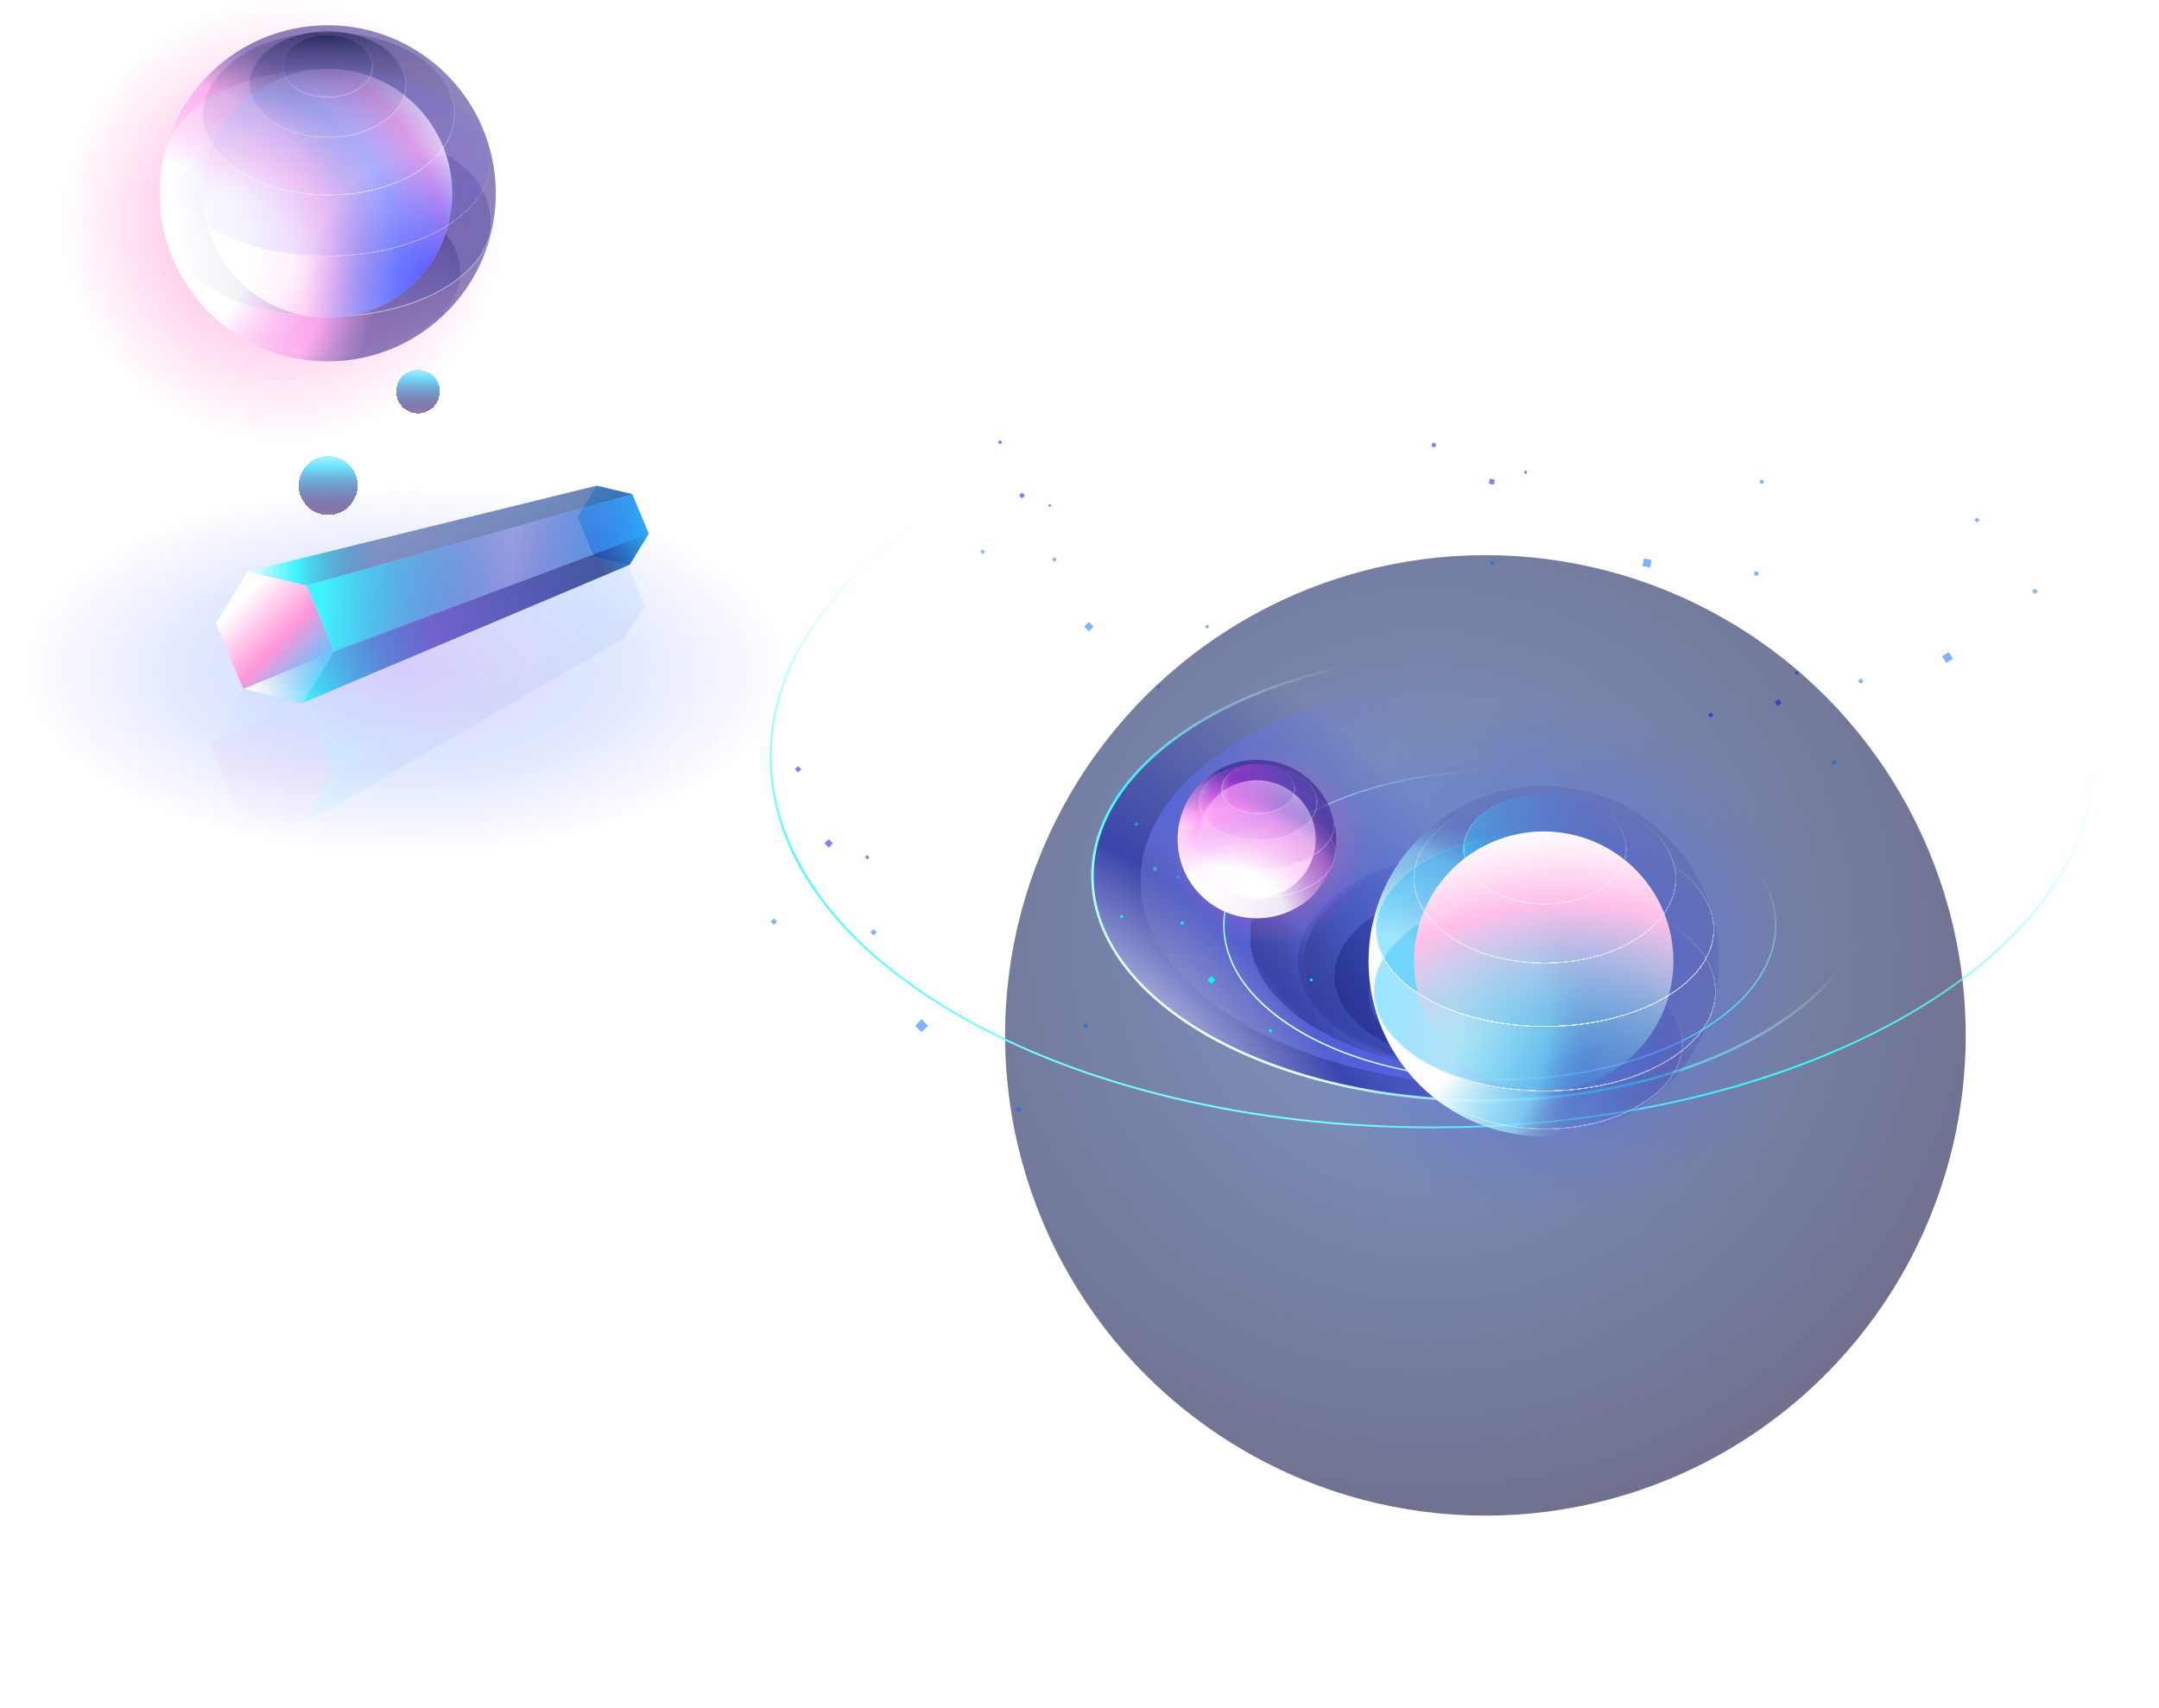 <svg width="1816" height="1437" viewBox="0 0 1816 1437" fill="none" xmlns="http://www.w3.org/2000/svg">
<g filter="url(#filter0_f_421_328)">
<circle cx="1249.41" cy="871" r="404" fill="url(#paint0_radial_421_328)" fill-opacity="0.6"/>
</g>
<path d="M1761.98 636.338C1761.98 722.317 1699.85 800.316 1599.04 856.865C1498.26 913.4 1358.97 948.391 1205.08 948.391C1051.19 948.391 911.908 913.4 811.125 856.865C710.317 800.316 648.182 722.317 648.182 636.338C648.182 550.359 710.317 472.36 811.125 415.811C911.908 359.276 1051.19 324.285 1205.08 324.285C1358.97 324.285 1498.26 359.276 1599.04 415.811C1699.85 472.36 1761.98 550.359 1761.98 636.338Z" stroke="url(#paint1_linear_421_328)" stroke-width="1.553"/>
<path d="M1576.84 737.133C1576.84 788.961 1540.27 836.082 1480.7 870.305C1421.17 904.511 1338.85 925.7 1247.86 925.7C1156.88 925.7 1074.56 904.511 1015.03 870.305C955.462 836.082 918.888 788.961 918.888 737.133C918.888 685.304 955.462 638.183 1015.03 603.961C1074.56 569.755 1156.88 548.565 1247.86 548.565C1338.85 548.565 1421.17 569.755 1480.7 603.961C1540.27 638.183 1576.84 685.304 1576.84 737.133Z" fill="url(#paint2_radial_421_328)" stroke="url(#paint3_linear_421_328)" stroke-width="2.07"/>
<ellipse cx="1261.48" cy="808.536" rx="169.707" ry="95.197" fill="url(#paint4_radial_421_328)" fill-opacity="0.6"/>
<g filter="url(#filter1_d_421_328)">
<path fill-rule="evenodd" clip-rule="evenodd" d="M1261.48 903.734C1380.32 903.734 1476.66 851.997 1476.66 788.176C1476.66 724.355 1380.32 672.618 1261.48 672.618C1142.63 672.618 1046.29 724.355 1046.29 788.176C1046.29 851.997 1142.63 903.734 1261.48 903.734ZM1261.48 903.733C1355.2 903.733 1431.18 861.112 1431.18 808.536C1431.18 755.96 1355.2 713.338 1261.48 713.338C1167.75 713.338 1091.77 755.96 1091.77 808.536C1091.77 861.112 1167.75 903.733 1261.48 903.733Z" fill="url(#paint5_radial_421_328)" fill-opacity="0.6" shape-rendering="crispEdges"/>
</g>
<g filter="url(#filter2_d_421_328)">
<path fill-rule="evenodd" clip-rule="evenodd" d="M1261.48 914.036C1431.23 914.036 1568.85 836.84 1568.85 741.615C1568.85 646.389 1431.23 569.194 1261.48 569.194C1091.72 569.194 954.106 646.389 954.106 741.615C954.106 836.84 1091.72 914.036 1261.48 914.036ZM1261.48 903.732C1380.32 903.732 1476.66 851.995 1476.66 788.174C1476.66 724.354 1380.32 672.616 1261.48 672.616C1142.63 672.616 1046.29 724.354 1046.29 788.174C1046.29 851.995 1142.63 903.732 1261.48 903.732Z" fill="url(#paint6_radial_421_328)" shape-rendering="crispEdges"/>
</g>
<path fill-rule="evenodd" clip-rule="evenodd" d="M1262.43 899.08C1338.83 898.792 1400.6 863.962 1400.6 821.039C1400.6 777.937 1338.31 742.996 1261.48 742.996C1184.64 742.996 1122.35 777.937 1122.35 821.039C1122.35 863.964 1184.13 898.795 1260.53 899.08C1200.25 898.795 1151.54 871.293 1151.54 837.409C1151.54 803.348 1200.76 775.736 1261.48 775.736C1322.2 775.736 1371.42 803.348 1371.42 837.409C1371.42 871.292 1322.71 898.792 1262.43 899.08Z" fill="url(#paint7_radial_421_328)"/>
<path d="M1493.53 778.214C1493.53 813.921 1467.72 846.381 1425.71 869.95C1383.71 893.508 1325.65 908.1 1261.48 908.1C1197.31 908.1 1139.25 893.508 1097.25 869.95C1055.24 846.381 1029.43 813.921 1029.43 778.214C1029.43 742.507 1055.24 710.047 1097.25 686.478C1139.25 662.92 1197.31 648.328 1261.48 648.328C1325.65 648.328 1383.71 662.92 1425.71 686.478C1467.72 710.047 1493.53 742.507 1493.53 778.214Z" stroke="url(#paint8_linear_421_328)" stroke-width="1.294"/>
<rect width="2.311" height="2.311" transform="matrix(0.707 0.707 -0.707 0.707 994.36 774.942)" fill="#00FFF0"/>
<rect x="1018.93" y="821.022" width="4.673" height="4.673" transform="rotate(45 1018.93 821.022)" fill="#00FFF0"/>
<rect width="2.172" height="2.172" transform="matrix(-0.707 -0.707 -0.707 0.707 1104.45 824.327)" fill="#00FFF0"/>
<rect x="1068.55" y="865.5" width="2.311" height="2.311" transform="rotate(45 1068.55 865.5)" fill="#00FFF0"/>
<rect width="2.311" height="2.311" transform="matrix(0.707 0.707 -0.707 0.707 943.4 769.46)" fill="#00FFF0"/>
<rect width="2.311" height="2.311" transform="matrix(0.707 0.707 -0.707 0.707 955.745 691.576)" fill="#00FFF0" fill-opacity="0.5"/>
<rect x="991.088" y="737.041" width="1.615" height="1.615" transform="rotate(45 991.088 737.041)" fill="#00FFF0" fill-opacity="0.5"/>
<rect x="971.387" y="728.965" width="3.013" height="3.013" transform="rotate(45 971.387 728.965)" fill="#00FFF0" fill-opacity="0.5"/>
<circle cx="1298.43" cy="808.583" r="147.322" fill="url(#paint9_radial_421_328)" fill-opacity="0.5"/>
<circle cx="1298.43" cy="808.536" r="218.22" fill="url(#paint10_radial_421_328)" fill-opacity="0.6"/>
<g filter="url(#filter3_d_421_328)">
<ellipse cx="1298.43" cy="876.419" rx="116.124" ry="72.749" fill="url(#paint11_linear_421_328)" fill-opacity="0.5" shape-rendering="crispEdges"/>
<path d="M1414.03 876.419C1414.03 896.265 1401.19 914.311 1380.26 927.421C1359.34 940.527 1330.41 948.65 1298.43 948.65C1266.44 948.65 1237.51 940.527 1216.59 927.421C1195.66 914.311 1182.82 896.265 1182.82 876.419C1182.82 856.572 1195.66 838.527 1216.59 825.416C1237.51 812.311 1266.44 804.188 1298.43 804.188C1330.41 804.188 1359.34 812.311 1380.26 825.416C1401.19 838.527 1414.03 856.572 1414.03 876.419Z" stroke="url(#paint12_linear_421_328)" stroke-opacity="0.6" stroke-width="1.035" shape-rendering="crispEdges"/>
</g>
<circle cx="1298.43" cy="808.584" r="147.322" fill="url(#paint13_radial_421_328)"/>
<g filter="url(#filter4_d_421_328)">
<ellipse cx="1298.43" cy="832.942" rx="144.032" ry="84.261" fill="url(#paint14_linear_421_328)" fill-opacity="0.5" shape-rendering="crispEdges"/>
</g>
<g filter="url(#filter5_d_421_328)">
<ellipse cx="1298.43" cy="780.63" rx="142.567" ry="82.313" fill="url(#paint15_linear_421_328)" fill-opacity="0.5" shape-rendering="crispEdges"/>
<path d="M1440.48 780.63C1440.48 803.097 1424.7 823.535 1398.98 838.385C1373.27 853.228 1337.72 862.425 1298.43 862.425C1259.13 862.425 1223.58 853.228 1197.88 838.385C1172.15 823.535 1156.38 803.097 1156.38 780.63C1156.38 758.163 1172.15 737.725 1197.88 722.874C1223.58 708.031 1259.13 698.835 1298.43 698.835C1337.72 698.835 1373.27 708.031 1398.98 722.874C1424.7 737.725 1440.48 758.163 1440.48 780.63Z" stroke="url(#paint16_linear_421_328)" stroke-opacity="0.6" stroke-width="1.035" shape-rendering="crispEdges"/>
</g>
<g filter="url(#filter6_d_421_328)">
<ellipse cx="1298.43" cy="713.287" rx="68.857" ry="46.67" fill="url(#paint17_linear_421_328)" fill-opacity="0.5" shape-rendering="crispEdges"/>
</g>
<circle cx="1298.43" cy="808.583" r="109.124" fill="url(#paint18_radial_421_328)"/>
<g filter="url(#filter7_d_421_328)">
<path d="M1408.53 738.124C1408.53 757.636 1396.3 775.37 1376.37 788.252C1356.44 801.131 1328.89 809.113 1298.42 809.113C1267.96 809.113 1240.4 801.131 1220.48 788.252C1200.55 775.37 1188.31 757.636 1188.31 738.124C1188.31 718.612 1200.55 700.878 1220.48 687.996C1240.4 675.117 1267.96 667.135 1298.42 667.135C1328.89 667.135 1356.44 675.117 1376.37 687.996C1396.3 700.878 1408.53 718.612 1408.53 738.124Z" stroke="url(#paint19_linear_421_328)" stroke-opacity="0.6" stroke-width="1.035" shape-rendering="crispEdges"/>
</g>
<g filter="url(#filter8_d_421_328)">
<path d="M1440.48 780.63C1440.48 803.097 1424.7 823.535 1398.98 838.385C1373.27 853.228 1337.72 862.425 1298.43 862.425C1259.13 862.425 1223.58 853.228 1197.88 838.385C1172.15 823.535 1156.38 803.097 1156.38 780.63C1156.38 758.163 1172.15 737.725 1197.88 722.874C1223.58 708.031 1259.13 698.835 1298.43 698.835C1337.72 698.835 1373.27 708.031 1398.98 722.874C1424.7 737.725 1440.48 758.163 1440.48 780.63Z" stroke="url(#paint20_linear_421_328)" stroke-opacity="0.6" stroke-width="1.035" shape-rendering="crispEdges"/>
</g>
<g filter="url(#filter9_d_421_328)">
<path d="M1441.94 832.942C1441.94 855.951 1426 876.876 1400.01 892.077C1374.04 907.272 1338.12 916.686 1298.43 916.686C1258.73 916.686 1222.81 907.272 1196.84 892.077C1170.86 876.876 1154.91 855.951 1154.91 832.942C1154.91 809.934 1170.86 789.009 1196.84 773.807C1222.81 758.613 1258.73 749.199 1298.43 749.199C1338.12 749.199 1374.04 758.613 1400.01 773.807C1426 789.009 1441.94 809.934 1441.94 832.942Z" stroke="url(#paint21_linear_421_328)" stroke-opacity="0.6" stroke-width="1.035" shape-rendering="crispEdges"/>
</g>
<g filter="url(#filter10_d_421_328)">
<path d="M1366.77 713.287C1366.77 725.952 1359.19 737.478 1346.83 745.86C1334.46 754.24 1317.35 759.44 1298.43 759.44C1279.5 759.44 1262.39 754.24 1250.03 745.86C1237.66 737.478 1230.09 725.952 1230.09 713.287C1230.09 700.623 1237.66 689.097 1250.03 680.715C1262.39 672.335 1279.5 667.135 1298.43 667.135C1317.35 667.135 1334.46 672.335 1346.83 680.715C1359.19 689.097 1366.77 700.623 1366.77 713.287Z" stroke="url(#paint22_linear_421_328)" stroke-opacity="0.6" stroke-width="1.035" shape-rendering="crispEdges"/>
</g>
<circle cx="1067.5" cy="713.339" r="83.607" fill="url(#paint23_radial_421_328)" fill-opacity="0.6"/>
<g filter="url(#filter11_d_421_328)">
<ellipse cx="1057.22" cy="736.549" rx="52.536" ry="32.912" fill="url(#paint24_linear_421_328)" fill-opacity="0.5" shape-rendering="crispEdges"/>
<path d="M1109.24 736.549C1109.24 745.395 1103.51 753.481 1094.09 759.382C1084.68 765.279 1071.64 768.943 1057.22 768.943C1042.79 768.943 1029.76 765.279 1020.34 759.382C1010.92 753.481 1005.2 745.395 1005.2 736.549C1005.2 727.702 1010.92 719.616 1020.34 713.715C1029.76 707.818 1042.79 704.154 1057.22 704.154C1071.64 704.154 1084.68 707.818 1094.09 713.715C1103.51 719.616 1109.24 727.702 1109.24 736.549Z" stroke="url(#paint25_linear_421_328)" stroke-opacity="0.6" stroke-width="1.035" shape-rendering="crispEdges"/>
</g>
<circle cx="1057.22" cy="705.859" r="66.65" fill="url(#paint26_radial_421_328)"/>
<g filter="url(#filter12_d_421_328)">
<ellipse cx="1057.22" cy="716.879" rx="65.162" ry="38.121" fill="url(#paint27_linear_421_328)" fill-opacity="0.5" shape-rendering="crispEdges"/>
<path d="M1121.86 716.879C1121.86 727.146 1114.74 736.536 1103.03 743.387C1091.33 750.232 1075.14 754.482 1057.22 754.482C1039.3 754.482 1023.1 750.232 1011.4 743.387C999.691 736.536 992.574 727.146 992.574 716.879C992.574 706.612 999.691 697.222 1011.4 690.37C1023.1 683.526 1039.3 679.276 1057.22 679.276C1075.14 679.276 1091.33 683.526 1103.03 690.37C1114.74 697.222 1121.86 706.612 1121.86 716.879Z" stroke="url(#paint28_linear_421_328)" stroke-opacity="0.6" stroke-width="1.035" shape-rendering="crispEdges"/>
</g>
<circle cx="1057.22" cy="705.859" r="49.369" fill="url(#paint29_radial_421_328)"/>
<circle cx="1057.22" cy="705.859" r="49.369" fill="url(#paint30_radial_421_328)"/>
<g filter="url(#filter13_d_421_328)">
<ellipse cx="1057.22" cy="693.213" rx="64.499" ry="37.239" fill="url(#paint31_linear_421_328)" fill-opacity="0.5" shape-rendering="crispEdges"/>
<path d="M1121.2 693.213C1121.2 703.233 1114.16 712.403 1102.57 719.097C1090.99 725.783 1074.96 729.934 1057.22 729.934C1039.48 729.934 1023.45 725.783 1011.87 719.097C1000.28 712.403 993.239 703.233 993.239 693.213C993.239 683.193 1000.28 674.023 1011.87 667.329C1023.45 660.643 1039.48 656.491 1057.22 656.491C1074.96 656.491 1090.99 660.643 1102.57 667.329C1114.16 674.023 1121.2 683.193 1121.2 693.213Z" stroke="url(#paint32_linear_421_328)" stroke-opacity="0.6" stroke-width="1.035" shape-rendering="crispEdges"/>
</g>
<g filter="url(#filter14_d_421_328)">
<ellipse cx="1057.22" cy="673.983" rx="50.049" ry="32.35" fill="url(#paint33_linear_421_328)" fill-opacity="0.5" shape-rendering="crispEdges"/>
<path d="M1106.75 673.983C1106.75 682.682 1101.29 690.628 1092.33 696.424C1083.36 702.216 1070.95 705.816 1057.22 705.816C1043.48 705.816 1031.07 702.216 1022.11 696.424C1013.14 690.628 1007.69 682.682 1007.69 673.983C1007.69 665.284 1013.14 657.339 1022.11 651.543C1031.07 645.75 1043.48 642.15 1057.22 642.15C1070.95 642.15 1083.36 645.75 1092.33 651.543C1101.29 657.339 1106.75 665.284 1106.75 673.983Z" stroke="url(#paint34_linear_421_328)" stroke-opacity="0.6" stroke-width="1.035" shape-rendering="crispEdges"/>
</g>
<g filter="url(#filter15_d_421_328)">
<ellipse cx="1057.22" cy="662.747" rx="31.152" ry="21.114" fill="url(#paint35_linear_421_328)" fill-opacity="0.5" shape-rendering="crispEdges"/>
<path d="M1087.85 662.747C1087.85 668.354 1084.5 673.491 1078.96 677.248C1073.42 681.004 1065.73 683.343 1057.22 683.343C1048.71 683.343 1041.02 681.004 1035.48 677.248C1029.94 673.491 1026.59 668.354 1026.59 662.747C1026.59 657.139 1029.94 652.003 1035.48 648.245C1041.02 644.49 1048.71 642.15 1057.22 642.15C1065.73 642.15 1073.42 644.49 1078.96 648.245C1084.5 652.003 1087.85 657.139 1087.85 662.747Z" stroke="url(#paint36_linear_421_328)" stroke-opacity="0.6" stroke-width="1.035" shape-rendering="crispEdges"/>
</g>
<circle cx="1057.22" cy="705.859" r="66.65" fill="url(#paint37_radial_421_328)" fill-opacity="0.9"/>
<rect x="886.844" y="468.723" width="2.738" height="2.738" transform="rotate(45 886.844 468.723)" fill="#0066FF" fill-opacity="0.5"/>
<rect x="915.915" y="523.251" width="5.53" height="5.53" transform="rotate(45 915.915 523.251)" fill="#0066FF" fill-opacity="0.5"/>
<rect width="2.573" height="2.573" transform="matrix(-0.707 -0.707 -0.707 0.707 1017.11 527.161)" fill="#0066FF" fill-opacity="0.5"/>
<rect x="974.637" y="575.879" width="2.738" height="2.738" transform="rotate(45 974.637 575.879)" fill="#0066FF" fill-opacity="0.5"/>
<rect x="826.544" y="462.236" width="2.738" height="2.738" transform="rotate(45 826.544 462.236)" fill="#0066FF" fill-opacity="0.5"/>
<rect x="841.151" y="370.075" width="2.738" height="2.738" transform="rotate(45 841.151 370.075)" fill="#0500FF" fill-opacity="0.5"/>
<rect width="1.911" height="1.911" transform="matrix(0.707 0.707 -0.707 0.707 882.972 423.874)" fill="#0500FF" fill-opacity="0.5"/>
<rect x="859.662" y="414.318" width="3.566" height="3.566" transform="rotate(45 859.662 414.318)" fill="#0500FF" fill-opacity="0.5"/>
<rect x="734.794" y="781.598" width="3.807" height="3.807" transform="rotate(45 734.794 781.598)" fill="#0066FF" fill-opacity="0.5"/>
<rect width="7.689" height="7.689" transform="matrix(0.707 0.707 -0.707 0.707 775.212 857.412)" fill="#0066FF" fill-opacity="0.5"/>
<rect width="3.578" height="3.578" transform="matrix(-0.707 -0.707 -0.707 0.707 915.912 862.849)" fill="#0066FF" fill-opacity="0.5"/>
<rect width="3.807" height="3.807" transform="matrix(0.707 0.707 -0.707 0.707 856.859 930.588)" fill="#0066FF" fill-opacity="0.5"/>
<rect width="3.807" height="3.807" transform="matrix(0.707 0.707 -0.707 0.707 650.95 772.578)" fill="#0066FF" fill-opacity="0.5"/>
<rect x="671.261" y="644.439" width="3.807" height="3.807" transform="rotate(45 671.261 644.439)" fill="#0500FF" fill-opacity="0.5"/>
<rect x="729.41" y="719.241" width="2.661" height="2.661" transform="rotate(45 729.41 719.241)" fill="#0500FF" fill-opacity="0.5"/>
<rect width="4.957" height="4.957" transform="matrix(0.707 0.707 -0.707 0.707 696.997 705.954)" fill="#0500FF" fill-opacity="0.5"/>
<rect x="1562.83" y="572.364" width="3.258" height="3.258" transform="rotate(-32.898 1562.83 572.364)" fill="#0066FF" fill-opacity="0.5"/>
<rect x="1633.53" y="552.143" width="6.581" height="6.581" transform="rotate(-32.898 1633.53 552.143)" fill="#0066FF" fill-opacity="0.5"/>
<rect width="3.062" height="3.062" transform="matrix(-0.84 0.543 0.543 0.84 1663.33 435.371)" fill="#0066FF" fill-opacity="0.5"/>
<rect width="3.258" height="3.258" transform="matrix(0.84 -0.543 0.543 0.84 1709.42 496.946)" fill="#0066FF" fill-opacity="0.5"/>
<rect x="1540.24" y="640.912" width="3.258" height="3.258" transform="rotate(-32.898 1540.24 640.912)" fill="#0066FF" fill-opacity="0.5"/>
<rect x="1436.65" y="600.921" width="3.258" height="3.258" transform="rotate(-32.898 1436.65 600.921)" fill="#0500FF" fill-opacity="0.5"/>
<rect width="2.274" height="2.274" transform="matrix(0.84 -0.543 0.543 0.84 1509.68 565.681)" fill="#0500FF" fill-opacity="0.5"/>
<rect width="4.243" height="4.243" transform="matrix(0.84 -0.543 0.543 0.84 1492.74 590.421)" fill="#0500FF" fill-opacity="0.5"/>
<rect x="1382.66" y="469.855" width="6.581" height="6.581" transform="rotate(9.69 1382.66 469.855)" fill="#0066FF" fill-opacity="0.5"/>
<rect width="3.062" height="3.062" transform="matrix(-0.986 -0.168 -0.168 0.986 1483.62 404.047)" fill="#0066FF" fill-opacity="0.5"/>
<rect x="1475.89" y="480.573" width="3.258" height="3.258" transform="rotate(9.69 1475.89 480.573)" fill="#0066FF" fill-opacity="0.5"/>
<rect x="1253.9" y="472.077" width="3.258" height="3.258" transform="rotate(9.69 1253.9 472.077)" fill="#0066FF" fill-opacity="0.5"/>
<rect x="1204.7" y="372.533" width="3.258" height="3.258" transform="rotate(9.69 1204.7 372.533)" fill="#0500FF" fill-opacity="0.5"/>
<rect width="2.274" height="2.274" transform="matrix(0.986 0.168 -0.168 0.986 1282.32 396.01)" fill="#0500FF" fill-opacity="0.5"/>
<rect x="1253.11" y="402.764" width="4.243" height="4.243" transform="rotate(9.69 1253.11 402.764)" fill="#0500FF" fill-opacity="0.5"/>
<g opacity="0.1">
<path d="M256.974 592.449L279.826 650.822L250.952 695.785L199.225 682.376L176.373 624.003L205.247 579.04L256.974 592.449Z" fill="url(#paint38_linear_421_328)"/>
<path d="M528.272 474.867L542.028 510.006L524.646 537.073L493.508 529.001L479.752 493.862L497.133 466.795L528.272 474.867Z" fill="url(#paint39_linear_421_328)"/>
<path d="M279.824 650.826L542.026 510.007L528.27 474.871L256.976 592.443L279.824 650.826Z" fill="url(#paint40_linear_421_328)"/>
<path d="M205.249 579.039L497.137 466.796L528.269 474.87L256.975 592.443L205.249 579.039Z" fill="url(#paint41_linear_421_328)"/>
<path d="M256.977 592.442L176.374 624.005L205.251 579.038L256.977 592.442Z" fill="url(#paint42_linear_421_328)"/>
<path d="M279.825 650.825L542.027 510.006L524.65 537.073L250.952 695.784L279.825 650.825Z" fill="url(#paint43_linear_421_328)"/>
</g>
<g style="mix-blend-mode:lighten" filter="url(#filter16_f_421_328)">
<ellipse cx="340.129" cy="563.262" rx="321.129" ry="155.099" fill="url(#paint44_radial_421_328)" fill-opacity="0.3"/>
</g>
<path d="M280.961 547.866L257.999 492.547L208.327 480.741L181.616 524.253L204.578 579.571L254.251 591.378L280.961 547.866Z" fill="url(#paint45_linear_421_328)"/>
<path d="M545.601 448.97L531.779 415.669L501.877 408.562L485.797 434.755L499.62 468.056L529.522 475.163L545.601 448.97Z" fill="url(#paint46_linear_421_328)"/>
<path d="M257.996 492.545L531.778 415.672L545.599 448.97L280.967 547.868L257.996 492.545Z" fill="url(#paint47_linear_421_328)"/>
<path d="M254.253 591.376L529.526 475.161L545.599 448.97L280.967 547.868L254.253 591.376Z" fill="url(#paint48_linear_421_328)"/>
<path d="M280.966 547.867L204.575 579.569L254.251 591.375L280.966 547.867Z" fill="url(#paint49_linear_421_328)"/>
<path d="M257.995 492.546L531.777 415.672L501.878 408.561L208.326 480.742L257.995 492.546Z" fill="url(#paint50_linear_421_328)"/>
<g filter="url(#filter17_dd_421_328)">
<circle cx="276.036" cy="412.226" r="24.774" fill="url(#paint51_linear_421_328)" shape-rendering="crispEdges"/>
</g>
<g filter="url(#filter18_dd_421_328)">
<circle cx="351.587" cy="333.156" r="18.328" fill="url(#paint52_linear_421_328)" shape-rendering="crispEdges"/>
</g>
<circle cx="237.406" cy="186" r="186" fill="url(#paint53_radial_421_328)" fill-opacity="0.6"/>
<g filter="url(#filter19_d_421_328)">
<ellipse cx="275.665" cy="227.724" rx="111.442" ry="69.815" fill="url(#paint54_linear_421_328)" fill-opacity="0.5" shape-rendering="crispEdges"/>
<path d="M386.636 227.724C386.636 246.783 374.304 264.108 354.217 276.693C334.135 289.273 306.365 297.069 275.665 297.069C244.965 297.069 217.194 289.273 197.113 276.693C177.026 264.108 164.693 246.783 164.693 227.724C164.693 208.666 177.026 191.341 197.113 178.756C217.194 166.176 244.965 158.38 275.665 158.38C306.365 158.38 334.135 166.176 354.217 178.756C374.304 191.341 386.636 208.666 386.636 227.724Z" stroke="url(#paint55_linear_421_328)" stroke-opacity="0.6" stroke-width="0.941" shape-rendering="crispEdges"/>
</g>
<circle cx="275.663" cy="162.625" r="141.382" fill="url(#paint56_radial_421_328)"/>
<ellipse cx="275.663" cy="186" rx="138.225" ry="80.864" fill="url(#paint57_linear_421_328)" fill-opacity="0.5"/>
<path d="M413.417 186C413.417 208.094 398.106 228.183 373.165 242.774C348.235 257.358 313.764 266.394 275.663 266.394C237.562 266.394 203.091 257.358 178.161 242.774C153.22 228.183 137.909 208.094 137.909 186C137.909 163.907 153.22 143.818 178.161 129.227C203.091 114.643 237.562 105.607 275.663 105.607C313.764 105.607 348.235 114.643 373.165 129.227C398.106 143.818 413.417 163.907 413.417 186Z" stroke="url(#paint58_linear_421_328)" stroke-opacity="0.6" stroke-width="0.941"/>
<circle cx="275.663" cy="162.624" r="104.724" fill="url(#paint59_radial_421_328)"/>
<circle cx="275.663" cy="162.624" r="104.724" fill="url(#paint60_radial_421_328)"/>
<g filter="url(#filter20_d_421_328)">
<ellipse cx="275.663" cy="135.797" rx="136.819" ry="78.994" fill="url(#paint61_linear_421_328)" fill-opacity="0.5" shape-rendering="crispEdges"/>
<path d="M412.011 135.797C412.011 157.371 396.862 176.992 372.173 191.246C347.498 205.493 313.377 214.32 275.663 214.32C237.949 214.32 203.829 205.493 179.153 191.246C154.465 176.992 139.315 157.371 139.315 135.797C139.315 114.222 154.465 94.601 179.153 80.347C203.829 66.1 237.949 57.273 275.663 57.273C313.377 57.273 347.498 66.1 372.173 80.347C396.862 94.601 412.011 114.222 412.011 135.797Z" stroke="url(#paint62_linear_421_328)" stroke-opacity="0.6" stroke-width="0.941" shape-rendering="crispEdges"/>
</g>
<g filter="url(#filter21_d_421_328)">
<ellipse cx="275.663" cy="95.005" rx="106.167" ry="68.624" fill="url(#paint63_linear_421_328)" fill-opacity="0.5" shape-rendering="crispEdges"/>
<path d="M381.359 95.005C381.359 113.742 369.609 130.769 350.479 143.135C331.353 155.497 304.903 163.159 275.663 163.159C246.422 163.159 219.972 155.497 200.847 143.135C181.716 130.769 169.966 113.742 169.966 95.005C169.966 76.269 181.716 59.242 200.847 46.876C219.972 34.514 246.422 26.852 275.663 26.852C304.903 26.852 331.353 34.514 350.479 46.876C369.609 59.242 381.359 76.269 381.359 95.005Z" stroke="url(#paint64_linear_421_328)" stroke-opacity="0.6" stroke-width="0.941" shape-rendering="crispEdges"/>
</g>
<ellipse cx="275.665" cy="71.17" rx="66.081" ry="44.789" fill="url(#paint65_linear_421_328)" fill-opacity="0.5"/>
<path d="M341.276 71.17C341.276 83.336 334.001 94.404 322.127 102.451C310.257 110.497 293.831 115.488 275.665 115.488C257.499 115.488 241.073 110.497 229.202 102.451C217.329 94.404 210.054 83.336 210.054 71.17C210.054 59.005 217.329 47.937 229.202 39.89C241.073 31.844 257.499 26.852 275.665 26.852C293.831 26.852 310.257 31.844 322.127 39.89C334.001 47.937 341.276 59.005 341.276 71.17Z" stroke="url(#paint66_linear_421_328)" stroke-opacity="0.6" stroke-width="0.941"/>
<ellipse cx="275.664" cy="55.881" rx="38.258" ry="26.324" fill="url(#paint67_linear_421_328)" fill-opacity="0.5"/>
<path d="M313.451 55.881C313.451 62.95 309.287 69.402 302.449 74.107C295.614 78.81 286.145 81.734 275.664 81.734C265.182 81.734 255.713 78.81 248.878 74.107C242.041 69.402 237.876 62.95 237.876 55.881C237.876 48.811 242.041 42.359 248.878 37.654C255.713 32.951 265.182 30.027 275.664 30.027C286.145 30.027 295.614 32.951 302.449 37.654C309.287 42.359 313.451 48.811 313.451 55.881Z" stroke="url(#paint68_linear_421_328)" stroke-opacity="0.6" stroke-width="0.941"/>
<circle cx="275.663" cy="162.624" r="141.382" fill="url(#paint69_radial_421_328)" fill-opacity="0.3"/>
<defs>
<filter id="filter0_f_421_328" x="683.806" y="305.4" width="1131.2" height="1131.2" filterUnits="userSpaceOnUse" color-interpolation-filters="sRGB">
<feFlood flood-opacity="0" result="BackgroundImageFix"/>
<feBlend mode="normal" in="SourceGraphic" in2="BackgroundImageFix" result="shape"/>
<feGaussianBlur stdDeviation="80.8" result="effect1_foregroundBlur_421_328"/>
</filter>
<filter id="filter1_d_421_328" x="1043.7" y="664.854" width="445.9" height="246.643" filterUnits="userSpaceOnUse" color-interpolation-filters="sRGB">
<feFlood flood-opacity="0" result="BackgroundImageFix"/>
<feColorMatrix in="SourceAlpha" type="matrix" values="0 0 0 0 0 0 0 0 0 0 0 0 0 0 0 0 0 0 127 0" result="hardAlpha"/>
<feOffset dx="5.176"/>
<feGaussianBlur stdDeviation="3.882"/>
<feComposite in2="hardAlpha" operator="out"/>
<feColorMatrix type="matrix" values="0 0 0 0 0.12 0 0 0 0 0.164 0 0 0 0 0.562 0 0 0 0.1 0"/>
<feBlend mode="normal" in2="BackgroundImageFix" result="effect1_dropShadow_421_328"/>
<feBlend mode="normal" in="SourceGraphic" in2="effect1_dropShadow_421_328" result="shape"/>
</filter>
<filter id="filter2_d_421_328" x="951.519" y="560.913" width="630.271" height="360.369" filterUnits="userSpaceOnUse" color-interpolation-filters="sRGB">
<feFlood flood-opacity="0" result="BackgroundImageFix"/>
<feColorMatrix in="SourceAlpha" type="matrix" values="0 0 0 0 0 0 0 0 0 0 0 0 0 0 0 0 0 0 127 0" result="hardAlpha"/>
<feOffset dx="5.176" dy="-0.518"/>
<feGaussianBlur stdDeviation="3.882"/>
<feComposite in2="hardAlpha" operator="out"/>
<feColorMatrix type="matrix" values="0 0 0 0 0.12 0 0 0 0 0.164 0 0 0 0 0.562 0 0 0 0.1 0"/>
<feBlend mode="normal" in2="BackgroundImageFix" result="effect1_dropShadow_421_328"/>
<feBlend mode="normal" in="SourceGraphic" in2="effect1_dropShadow_421_328" result="shape"/>
</filter>
<filter id="filter3_d_421_328" x="1175.57" y="796.942" width="247.775" height="161.024" filterUnits="userSpaceOnUse" color-interpolation-filters="sRGB">
<feFlood flood-opacity="0" result="BackgroundImageFix"/>
<feColorMatrix in="SourceAlpha" type="matrix" values="0 0 0 0 0 0 0 0 0 0 0 0 0 0 0 0 0 0 127 0" result="hardAlpha"/>
<feOffset dx="1.035" dy="1.035"/>
<feGaussianBlur stdDeviation="3.882"/>
<feComposite in2="hardAlpha" operator="out"/>
<feColorMatrix type="matrix" values="0 0 0 0 0.44 0 0 0 0 0.201 0 0 0 0 0.679 0 0 0 0.2 0"/>
<feBlend mode="normal" in2="BackgroundImageFix" result="effect1_dropShadow_421_328"/>
<feBlend mode="normal" in="SourceGraphic" in2="effect1_dropShadow_421_328" result="shape"/>
</filter>
<filter id="filter4_d_421_328" x="1147.67" y="741.953" width="303.591" height="184.05" filterUnits="userSpaceOnUse" color-interpolation-filters="sRGB">
<feFlood flood-opacity="0" result="BackgroundImageFix"/>
<feColorMatrix in="SourceAlpha" type="matrix" values="0 0 0 0 0 0 0 0 0 0 0 0 0 0 0 0 0 0 127 0" result="hardAlpha"/>
<feOffset dx="1.035" dy="1.035"/>
<feGaussianBlur stdDeviation="3.882"/>
<feComposite in2="hardAlpha" operator="out"/>
<feColorMatrix type="matrix" values="0 0 0 0 0.44 0 0 0 0 0.201 0 0 0 0 0.679 0 0 0 0.2 0"/>
<feBlend mode="normal" in2="BackgroundImageFix" result="effect1_dropShadow_421_328"/>
<feBlend mode="normal" in="SourceGraphic" in2="effect1_dropShadow_421_328" result="shape"/>
</filter>
<filter id="filter5_d_421_328" x="1149.13" y="691.589" width="300.661" height="180.153" filterUnits="userSpaceOnUse" color-interpolation-filters="sRGB">
<feFlood flood-opacity="0" result="BackgroundImageFix"/>
<feColorMatrix in="SourceAlpha" type="matrix" values="0 0 0 0 0 0 0 0 0 0 0 0 0 0 0 0 0 0 127 0" result="hardAlpha"/>
<feOffset dx="1.035" dy="1.035"/>
<feGaussianBlur stdDeviation="3.882"/>
<feComposite in2="hardAlpha" operator="out"/>
<feColorMatrix type="matrix" values="0 0 0 0 0.44 0 0 0 0 0.201 0 0 0 0 0.679 0 0 0 0.2 0"/>
<feBlend mode="normal" in2="BackgroundImageFix" result="effect1_dropShadow_421_328"/>
<feBlend mode="normal" in="SourceGraphic" in2="effect1_dropShadow_421_328" result="shape"/>
</filter>
<filter id="filter6_d_421_328" x="1222.84" y="659.889" width="153.242" height="108.868" filterUnits="userSpaceOnUse" color-interpolation-filters="sRGB">
<feFlood flood-opacity="0" result="BackgroundImageFix"/>
<feColorMatrix in="SourceAlpha" type="matrix" values="0 0 0 0 0 0 0 0 0 0 0 0 0 0 0 0 0 0 127 0" result="hardAlpha"/>
<feOffset dx="1.035" dy="1.035"/>
<feGaussianBlur stdDeviation="3.882"/>
<feComposite in2="hardAlpha" operator="out"/>
<feColorMatrix type="matrix" values="0 0 0 0 0.44 0 0 0 0 0.201 0 0 0 0 0.679 0 0 0 0.2 0"/>
<feBlend mode="normal" in2="BackgroundImageFix" result="effect1_dropShadow_421_328"/>
<feBlend mode="normal" in="SourceGraphic" in2="effect1_dropShadow_421_328" result="shape"/>
</filter>
<filter id="filter7_d_421_328" x="1181.07" y="659.889" width="236.783" height="158.541" filterUnits="userSpaceOnUse" color-interpolation-filters="sRGB">
<feFlood flood-opacity="0" result="BackgroundImageFix"/>
<feColorMatrix in="SourceAlpha" type="matrix" values="0 0 0 0 0 0 0 0 0 0 0 0 0 0 0 0 0 0 127 0" result="hardAlpha"/>
<feOffset dx="1.035" dy="1.035"/>
<feGaussianBlur stdDeviation="3.882"/>
<feComposite in2="hardAlpha" operator="out"/>
<feColorMatrix type="matrix" values="0 0 0 0 0.44 0 0 0 0 0.201 0 0 0 0 0.679 0 0 0 0.2 0"/>
<feBlend mode="normal" in2="BackgroundImageFix" result="effect1_dropShadow_421_328"/>
<feBlend mode="normal" in="SourceGraphic" in2="effect1_dropShadow_421_328" result="shape"/>
</filter>
<filter id="filter8_d_421_328" x="1149.13" y="691.589" width="300.661" height="180.153" filterUnits="userSpaceOnUse" color-interpolation-filters="sRGB">
<feFlood flood-opacity="0" result="BackgroundImageFix"/>
<feColorMatrix in="SourceAlpha" type="matrix" values="0 0 0 0 0 0 0 0 0 0 0 0 0 0 0 0 0 0 127 0" result="hardAlpha"/>
<feOffset dx="1.035" dy="1.035"/>
<feGaussianBlur stdDeviation="3.882"/>
<feComposite in2="hardAlpha" operator="out"/>
<feColorMatrix type="matrix" values="0 0 0 0 0.44 0 0 0 0 0.201 0 0 0 0 0.679 0 0 0 0.2 0"/>
<feBlend mode="normal" in2="BackgroundImageFix" result="effect1_dropShadow_421_328"/>
<feBlend mode="normal" in="SourceGraphic" in2="effect1_dropShadow_421_328" result="shape"/>
</filter>
<filter id="filter9_d_421_328" x="1147.67" y="741.953" width="303.591" height="184.05" filterUnits="userSpaceOnUse" color-interpolation-filters="sRGB">
<feFlood flood-opacity="0" result="BackgroundImageFix"/>
<feColorMatrix in="SourceAlpha" type="matrix" values="0 0 0 0 0 0 0 0 0 0 0 0 0 0 0 0 0 0 127 0" result="hardAlpha"/>
<feOffset dx="1.035" dy="1.035"/>
<feGaussianBlur stdDeviation="3.882"/>
<feComposite in2="hardAlpha" operator="out"/>
<feColorMatrix type="matrix" values="0 0 0 0 0.44 0 0 0 0 0.201 0 0 0 0 0.679 0 0 0 0.2 0"/>
<feBlend mode="normal" in2="BackgroundImageFix" result="effect1_dropShadow_421_328"/>
<feBlend mode="normal" in="SourceGraphic" in2="effect1_dropShadow_421_328" result="shape"/>
</filter>
<filter id="filter10_d_421_328" x="1222.84" y="659.889" width="153.242" height="108.868" filterUnits="userSpaceOnUse" color-interpolation-filters="sRGB">
<feFlood flood-opacity="0" result="BackgroundImageFix"/>
<feColorMatrix in="SourceAlpha" type="matrix" values="0 0 0 0 0 0 0 0 0 0 0 0 0 0 0 0 0 0 127 0" result="hardAlpha"/>
<feOffset dx="1.035" dy="1.035"/>
<feGaussianBlur stdDeviation="3.882"/>
<feComposite in2="hardAlpha" operator="out"/>
<feColorMatrix type="matrix" values="0 0 0 0 0.44 0 0 0 0 0.201 0 0 0 0 0.679 0 0 0 0.2 0"/>
<feBlend mode="normal" in2="BackgroundImageFix" result="effect1_dropShadow_421_328"/>
<feBlend mode="normal" in="SourceGraphic" in2="effect1_dropShadow_421_328" result="shape"/>
</filter>
<filter id="filter11_d_421_328" x="997.954" y="696.908" width="120.599" height="81.352" filterUnits="userSpaceOnUse" color-interpolation-filters="sRGB">
<feFlood flood-opacity="0" result="BackgroundImageFix"/>
<feColorMatrix in="SourceAlpha" type="matrix" values="0 0 0 0 0 0 0 0 0 0 0 0 0 0 0 0 0 0 127 0" result="hardAlpha"/>
<feOffset dx="1.035" dy="1.035"/>
<feGaussianBlur stdDeviation="3.882"/>
<feComposite in2="hardAlpha" operator="out"/>
<feColorMatrix type="matrix" values="0 0 0 0 0.44 0 0 0 0 0.201 0 0 0 0 0.679 0 0 0 0.2 0"/>
<feBlend mode="normal" in2="BackgroundImageFix" result="effect1_dropShadow_421_328"/>
<feBlend mode="normal" in="SourceGraphic" in2="effect1_dropShadow_421_328" result="shape"/>
</filter>
<filter id="filter12_d_421_328" x="985.328" y="672.029" width="145.85" height="91.769" filterUnits="userSpaceOnUse" color-interpolation-filters="sRGB">
<feFlood flood-opacity="0" result="BackgroundImageFix"/>
<feColorMatrix in="SourceAlpha" type="matrix" values="0 0 0 0 0 0 0 0 0 0 0 0 0 0 0 0 0 0 127 0" result="hardAlpha"/>
<feOffset dx="1.035" dy="1.035"/>
<feGaussianBlur stdDeviation="3.882"/>
<feComposite in2="hardAlpha" operator="out"/>
<feColorMatrix type="matrix" values="0 0 0 0 0.44 0 0 0 0 0.201 0 0 0 0 0.679 0 0 0 0.2 0"/>
<feBlend mode="normal" in2="BackgroundImageFix" result="effect1_dropShadow_421_328"/>
<feBlend mode="normal" in="SourceGraphic" in2="effect1_dropShadow_421_328" result="shape"/>
</filter>
<filter id="filter13_d_421_328" x="985.993" y="649.245" width="144.525" height="90.006" filterUnits="userSpaceOnUse" color-interpolation-filters="sRGB">
<feFlood flood-opacity="0" result="BackgroundImageFix"/>
<feColorMatrix in="SourceAlpha" type="matrix" values="0 0 0 0 0 0 0 0 0 0 0 0 0 0 0 0 0 0 127 0" result="hardAlpha"/>
<feOffset dx="1.035" dy="1.035"/>
<feGaussianBlur stdDeviation="3.882"/>
<feComposite in2="hardAlpha" operator="out"/>
<feColorMatrix type="matrix" values="0 0 0 0 0.44 0 0 0 0 0.201 0 0 0 0 0.679 0 0 0 0.2 0"/>
<feBlend mode="normal" in2="BackgroundImageFix" result="effect1_dropShadow_421_328"/>
<feBlend mode="normal" in="SourceGraphic" in2="effect1_dropShadow_421_328" result="shape"/>
</filter>
<filter id="filter14_d_421_328" x="1000.44" y="634.904" width="115.626" height="80.228" filterUnits="userSpaceOnUse" color-interpolation-filters="sRGB">
<feFlood flood-opacity="0" result="BackgroundImageFix"/>
<feColorMatrix in="SourceAlpha" type="matrix" values="0 0 0 0 0 0 0 0 0 0 0 0 0 0 0 0 0 0 127 0" result="hardAlpha"/>
<feOffset dx="1.035" dy="1.035"/>
<feGaussianBlur stdDeviation="3.882"/>
<feComposite in2="hardAlpha" operator="out"/>
<feColorMatrix type="matrix" values="0 0 0 0 0.44 0 0 0 0 0.201 0 0 0 0 0.679 0 0 0 0.2 0"/>
<feBlend mode="normal" in2="BackgroundImageFix" result="effect1_dropShadow_421_328"/>
<feBlend mode="normal" in="SourceGraphic" in2="effect1_dropShadow_421_328" result="shape"/>
</filter>
<filter id="filter15_d_421_328" x="1019.34" y="634.904" width="77.831" height="57.756" filterUnits="userSpaceOnUse" color-interpolation-filters="sRGB">
<feFlood flood-opacity="0" result="BackgroundImageFix"/>
<feColorMatrix in="SourceAlpha" type="matrix" values="0 0 0 0 0 0 0 0 0 0 0 0 0 0 0 0 0 0 127 0" result="hardAlpha"/>
<feOffset dx="1.035" dy="1.035"/>
<feGaussianBlur stdDeviation="3.882"/>
<feComposite in2="hardAlpha" operator="out"/>
<feColorMatrix type="matrix" values="0 0 0 0 0.44 0 0 0 0 0.201 0 0 0 0 0.679 0 0 0 0.2 0"/>
<feBlend mode="normal" in2="BackgroundImageFix" result="effect1_dropShadow_421_328"/>
<feBlend mode="normal" in="SourceGraphic" in2="effect1_dropShadow_421_328" result="shape"/>
</filter>
<filter id="filter16_f_421_328" x="0.177" y="389.339" width="679.905" height="347.845" filterUnits="userSpaceOnUse" color-interpolation-filters="sRGB">
<feFlood flood-opacity="0" result="BackgroundImageFix"/>
<feBlend mode="normal" in="SourceGraphic" in2="BackgroundImageFix" result="shape"/>
<feGaussianBlur stdDeviation="9.412" result="effect1_foregroundBlur_421_328"/>
</filter>
<filter id="filter17_dd_421_328" x="218.321" y="352.628" width="115.43" height="115.43" filterUnits="userSpaceOnUse" color-interpolation-filters="sRGB">
<feFlood flood-opacity="0" result="BackgroundImageFix"/>
<feColorMatrix in="SourceAlpha" type="matrix" values="0 0 0 0 0 0 0 0 0 0 0 0 0 0 0 0 0 0 127 0" result="hardAlpha"/>
<feOffset dy="-1.882"/>
<feGaussianBlur stdDeviation="16.471"/>
<feComposite in2="hardAlpha" operator="out"/>
<feColorMatrix type="matrix" values="0 0 0 0 0.371 0 0 0 0 0.236 0 0 0 0 0.658 0 0 0 1 0"/>
<feBlend mode="normal" in2="BackgroundImageFix" result="effect1_dropShadow_421_328"/>
<feColorMatrix in="SourceAlpha" type="matrix" values="0 0 0 0 0 0 0 0 0 0 0 0 0 0 0 0 0 0 127 0" result="hardAlpha"/>
<feOffset dy="-1.882"/>
<feGaussianBlur stdDeviation="9.412"/>
<feComposite in2="hardAlpha" operator="out"/>
<feColorMatrix type="matrix" values="0 0 0 0 0.488 0 0 0 0 0.373 0 0 0 0 0.733 0 0 0 1 0"/>
<feBlend mode="normal" in2="effect1_dropShadow_421_328" result="effect2_dropShadow_421_328"/>
<feBlend mode="normal" in="SourceGraphic" in2="effect2_dropShadow_421_328" result="shape"/>
</filter>
<filter id="filter18_dd_421_328" x="300.318" y="280.004" width="102.538" height="102.538" filterUnits="userSpaceOnUse" color-interpolation-filters="sRGB">
<feFlood flood-opacity="0" result="BackgroundImageFix"/>
<feColorMatrix in="SourceAlpha" type="matrix" values="0 0 0 0 0 0 0 0 0 0 0 0 0 0 0 0 0 0 127 0" result="hardAlpha"/>
<feOffset dy="-1.882"/>
<feGaussianBlur stdDeviation="16.471"/>
<feComposite in2="hardAlpha" operator="out"/>
<feColorMatrix type="matrix" values="0 0 0 0 0.371 0 0 0 0 0.236 0 0 0 0 0.658 0 0 0 1 0"/>
<feBlend mode="normal" in2="BackgroundImageFix" result="effect1_dropShadow_421_328"/>
<feColorMatrix in="SourceAlpha" type="matrix" values="0 0 0 0 0 0 0 0 0 0 0 0 0 0 0 0 0 0 127 0" result="hardAlpha"/>
<feOffset dy="-1.882"/>
<feGaussianBlur stdDeviation="9.412"/>
<feComposite in2="hardAlpha" operator="out"/>
<feColorMatrix type="matrix" values="0 0 0 0 0.488 0 0 0 0 0.373 0 0 0 0 0.733 0 0 0 1 0"/>
<feBlend mode="normal" in2="effect1_dropShadow_421_328" result="effect2_dropShadow_421_328"/>
<feBlend mode="normal" in="SourceGraphic" in2="effect2_dropShadow_421_328" result="shape"/>
</filter>
<filter id="filter19_d_421_328" x="154.811" y="149.438" width="241.708" height="158.454" filterUnits="userSpaceOnUse" color-interpolation-filters="sRGB">
<feFlood flood-opacity="0" result="BackgroundImageFix"/>
<feColorMatrix in="SourceAlpha" type="matrix" values="0 0 0 0 0 0 0 0 0 0 0 0 0 0 0 0 0 0 127 0" result="hardAlpha"/>
<feOffset dy="0.941"/>
<feGaussianBlur stdDeviation="4.706"/>
<feComposite in2="hardAlpha" operator="out"/>
<feColorMatrix type="matrix" values="0 0 0 0 0.44 0 0 0 0 0.201 0 0 0 0 0.679 0 0 0 0.3 0"/>
<feBlend mode="normal" in2="BackgroundImageFix" result="effect1_dropShadow_421_328"/>
<feBlend mode="normal" in="SourceGraphic" in2="effect1_dropShadow_421_328" result="shape"/>
</filter>
<filter id="filter20_d_421_328" x="134.139" y="53.038" width="283.049" height="167.4" filterUnits="userSpaceOnUse" color-interpolation-filters="sRGB">
<feFlood flood-opacity="0" result="BackgroundImageFix"/>
<feColorMatrix in="SourceAlpha" type="matrix" values="0 0 0 0 0 0 0 0 0 0 0 0 0 0 0 0 0 0 127 0" result="hardAlpha"/>
<feOffset dy="0.941"/>
<feGaussianBlur stdDeviation="2.353"/>
<feComposite in2="hardAlpha" operator="out"/>
<feColorMatrix type="matrix" values="0 0 0 0 0.369 0 0 0 0 0.092 0 0 0 0 0.5 0 0 0 0.15 0"/>
<feBlend mode="normal" in2="BackgroundImageFix" result="effect1_dropShadow_421_328"/>
<feBlend mode="normal" in="SourceGraphic" in2="effect1_dropShadow_421_328" result="shape"/>
</filter>
<filter id="filter21_d_421_328" x="163.378" y="20.264" width="226.452" height="151.365" filterUnits="userSpaceOnUse" color-interpolation-filters="sRGB">
<feFlood flood-opacity="0" result="BackgroundImageFix"/>
<feColorMatrix in="SourceAlpha" type="matrix" values="0 0 0 0 0 0 0 0 0 0 0 0 0 0 0 0 0 0 127 0" result="hardAlpha"/>
<feOffset dx="0.941" dy="0.941"/>
<feGaussianBlur stdDeviation="3.529"/>
<feComposite in2="hardAlpha" operator="out"/>
<feColorMatrix type="matrix" values="0 0 0 0 0.44 0 0 0 0 0.201 0 0 0 0 0.679 0 0 0 0.2 0"/>
<feBlend mode="normal" in2="BackgroundImageFix" result="effect1_dropShadow_421_328"/>
<feBlend mode="normal" in="SourceGraphic" in2="effect1_dropShadow_421_328" result="shape"/>
</filter>
<radialGradient id="paint0_radial_421_328" cx="0" cy="0" r="1" gradientUnits="userSpaceOnUse" gradientTransform="translate(1200.93 794.24) rotate(51.21) scale(505.18)">
<stop stop-color="#2954A3"/>
<stop offset="1" stop-color="#0F103F"/>
</radialGradient>
<linearGradient id="paint1_linear_421_328" x1="999.901" y1="1166.05" x2="1146.32" y2="458.7" gradientUnits="userSpaceOnUse">
<stop stop-color="white"/>
<stop offset="0.509" stop-color="#30FFFF"/>
<stop offset="1" stop-color="white" stop-opacity="0"/>
</linearGradient>
<radialGradient id="paint2_radial_421_328" cx="0" cy="0" r="1" gradientUnits="userSpaceOnUse" gradientTransform="translate(928.423 911.733) rotate(-45.685) scale(355.024 632.713)">
<stop stop-color="white"/>
<stop offset="0.462" stop-color="#3A45AA"/>
<stop offset="1" stop-color="#3A45AA" stop-opacity="0"/>
</radialGradient>
<linearGradient id="paint3_linear_421_328" x1="1079.96" y1="919.334" x2="1250.05" y2="637.311" gradientUnits="userSpaceOnUse">
<stop stop-color="white"/>
<stop offset="0.443" stop-color="#30FFFF"/>
<stop offset="1" stop-color="white" stop-opacity="0"/>
</linearGradient>
<radialGradient id="paint4_radial_421_328" cx="0" cy="0" r="1" gradientUnits="userSpaceOnUse" gradientTransform="translate(1349.82 721.175) rotate(141.315) scale(246.834 440.027)">
<stop offset="0.392" stop-color="#1B29A4" stop-opacity="0"/>
<stop offset="0.842" stop-color="#2938BB" stop-opacity="0.5"/>
<stop offset="1" stop-color="#172075" stop-opacity="0.5"/>
</radialGradient>
<radialGradient id="paint5_radial_421_328" cx="0" cy="0" r="1" gradientUnits="userSpaceOnUse" gradientTransform="translate(1373.49 682.131) rotate(141.571) scale(343.156 606.252)">
<stop offset="0.392" stop-color="#6675FF" stop-opacity="0"/>
<stop offset="0.842" stop-color="#6675FF" stop-opacity="0.5"/>
<stop offset="1" stop-color="#192059" stop-opacity="0"/>
</radialGradient>
<radialGradient id="paint6_radial_421_328" cx="0" cy="0" r="1" gradientUnits="userSpaceOnUse" gradientTransform="translate(1421.47 583.388) rotate(140.348) scale(498.718 889.055)">
<stop offset="0.392" stop-color="#6675FF" stop-opacity="0"/>
<stop offset="0.842" stop-color="#6675FF" stop-opacity="0.5"/>
<stop offset="1" stop-color="#DBDEFF" stop-opacity="0"/>
</radialGradient>
<radialGradient id="paint7_radial_421_328" cx="0" cy="0" r="1" gradientUnits="userSpaceOnUse" gradientTransform="translate(1333.9 749.421) rotate(141.315) scale(202.354 360.732)">
<stop offset="0.392" stop-color="#17217A" stop-opacity="0"/>
<stop offset="0.842" stop-color="#1A2374" stop-opacity="0.5"/>
<stop offset="1" stop-color="#151E6C" stop-opacity="0.5"/>
</radialGradient>
<linearGradient id="paint8_linear_421_328" x1="1143.09" y1="903.651" x2="1240.67" y2="643.362" gradientUnits="userSpaceOnUse">
<stop stop-color="white"/>
<stop offset="0.509" stop-color="#30FFFF"/>
<stop offset="1" stop-color="white" stop-opacity="0"/>
</linearGradient>
<radialGradient id="paint9_radial_421_328" cx="0" cy="0" r="1" gradientUnits="userSpaceOnUse" gradientTransform="translate(1239.26 974.515) rotate(-64.076) scale(330.71)">
<stop offset="0.107" stop-color="white" stop-opacity="0.5"/>
<stop offset="0.328" stop-color="#8FB5FF" stop-opacity="0.5"/>
<stop offset="0.629" stop-color="#220C7A" stop-opacity="0"/>
</radialGradient>
<radialGradient id="paint10_radial_421_328" cx="0" cy="0" r="1" gradientUnits="userSpaceOnUse" gradientTransform="translate(1298.43 808.535) rotate(90) scale(218.22)">
<stop stop-color="#3E5DFF"/>
<stop offset="1" stop-color="#3E5DFF" stop-opacity="0"/>
</radialGradient>
<linearGradient id="paint11_linear_421_328" x1="1414.55" y1="860.673" x2="1182.38" y2="877.43" gradientUnits="userSpaceOnUse">
<stop stop-color="#4E53BE" stop-opacity="0.5"/>
<stop offset="0.885" stop-color="#33CEFF" stop-opacity="0.7"/>
<stop offset="1" stop-color="white" stop-opacity="0.5"/>
</linearGradient>
<linearGradient id="paint12_linear_421_328" x1="1318.72" y1="980.755" x2="1333.2" y2="819.783" gradientUnits="userSpaceOnUse">
<stop stop-color="white"/>
<stop offset="1" stop-color="white" stop-opacity="0"/>
</linearGradient>
<radialGradient id="paint13_radial_421_328" cx="0" cy="0" r="1" gradientUnits="userSpaceOnUse" gradientTransform="translate(1151.1 862.176) rotate(-19.664) scale(312.89)">
<stop offset="0.249" stop-color="white"/>
<stop offset="0.483" stop-color="#8FF2FF" stop-opacity="0.5"/>
<stop offset="0.627" stop-color="#220C7A" stop-opacity="0.1"/>
</radialGradient>
<linearGradient id="paint14_linear_421_328" x1="1427.65" y1="828.07" x2="1154.51" y2="836.741" gradientUnits="userSpaceOnUse">
<stop stop-color="#4E53BE" stop-opacity="0.1"/>
<stop offset="1" stop-color="#33CEFF"/>
</linearGradient>
<linearGradient id="paint15_linear_421_328" x1="1406.53" y1="773.308" x2="1156.04" y2="784.576" gradientUnits="userSpaceOnUse">
<stop stop-color="#4E53BE" stop-opacity="0.1"/>
<stop offset="0.997" stop-color="#33CEFF"/>
</linearGradient>
<linearGradient id="paint16_linear_421_328" x1="1323.34" y1="898.683" x2="1338.46" y2="716.328" gradientUnits="userSpaceOnUse">
<stop stop-color="white"/>
<stop offset="1" stop-color="white" stop-opacity="0"/>
</linearGradient>
<linearGradient id="paint17_linear_421_328" x1="1367.28" y1="703.186" x2="1229.51" y2="712.377" gradientUnits="userSpaceOnUse">
<stop stop-color="#4E53BE" stop-opacity="0.1"/>
<stop offset="1" stop-color="#33CEFF" stop-opacity="0.9"/>
</linearGradient>
<radialGradient id="paint18_radial_421_328" cx="0" cy="0" r="1" gradientUnits="userSpaceOnUse" gradientTransform="translate(1319.69 1014.26) rotate(-83.198) scale(317.034)">
<stop offset="0.339" stop-color="#68FFF6" stop-opacity="0.1"/>
<stop offset="0.802" stop-color="#FFBFE9"/>
<stop offset="1" stop-color="white"/>
</radialGradient>
<linearGradient id="paint19_linear_421_328" x1="1310.97" y1="809.631" x2="1318.36" y2="679.959" gradientUnits="userSpaceOnUse">
<stop stop-color="white"/>
<stop offset="1" stop-color="white" stop-opacity="0"/>
</linearGradient>
<linearGradient id="paint20_linear_421_328" x1="1305.51" y1="865.102" x2="1322.39" y2="711.441" gradientUnits="userSpaceOnUse">
<stop stop-color="white"/>
<stop offset="1" stop-color="white" stop-opacity="0"/>
</linearGradient>
<linearGradient id="paint21_linear_421_328" x1="1308.92" y1="920.019" x2="1311.77" y2="758.318" gradientUnits="userSpaceOnUse">
<stop stop-color="white"/>
<stop offset="1" stop-color="white" stop-opacity="0"/>
</linearGradient>
<linearGradient id="paint22_linear_421_328" x1="1310.46" y1="780.222" x2="1320.5" y2="677.095" gradientUnits="userSpaceOnUse">
<stop stop-color="white"/>
<stop offset="1" stop-color="white" stop-opacity="0"/>
</linearGradient>
<radialGradient id="paint23_radial_421_328" cx="0" cy="0" r="1" gradientUnits="userSpaceOnUse" gradientTransform="translate(1067.5 713.339) rotate(90) scale(83.607)">
<stop stop-color="#FF65C1"/>
<stop offset="1" stop-color="#FF65C1" stop-opacity="0"/>
</radialGradient>
<linearGradient id="paint24_linear_421_328" x1="1109.75" y1="729.425" x2="1004.72" y2="737.006" gradientUnits="userSpaceOnUse">
<stop stop-color="#4E53BE" stop-opacity="0.5"/>
<stop offset="0.885" stop-color="#FB33FF" stop-opacity="0.5"/>
<stop offset="1" stop-color="white" stop-opacity="0.5"/>
</linearGradient>
<linearGradient id="paint25_linear_421_328" x1="1066.4" y1="783.752" x2="1072.95" y2="710.926" gradientUnits="userSpaceOnUse">
<stop stop-color="white"/>
<stop offset="1" stop-color="white" stop-opacity="0"/>
</linearGradient>
<radialGradient id="paint26_radial_421_328" cx="0" cy="0" r="1" gradientUnits="userSpaceOnUse" gradientTransform="translate(990.568 730.104) rotate(-19.664) scale(141.555)">
<stop offset="0.249" stop-color="white"/>
<stop offset="0.483" stop-color="#FF8FED" stop-opacity="0.5"/>
<stop offset="0.627" stop-color="#220C7A" stop-opacity="0.5"/>
</radialGradient>
<linearGradient id="paint27_linear_421_328" x1="1122.38" y1="708.628" x2="992.197" y2="718.689" gradientUnits="userSpaceOnUse">
<stop stop-color="#4E53BE" stop-opacity="0.5"/>
<stop offset="0.885" stop-color="#FB33FF" stop-opacity="0.5"/>
<stop offset="1" stop-color="white" stop-opacity="0.5"/>
</linearGradient>
<linearGradient id="paint28_linear_421_328" x1="1068.61" y1="771.552" x2="1075.7" y2="687.115" gradientUnits="userSpaceOnUse">
<stop stop-color="white"/>
<stop offset="1" stop-color="white" stop-opacity="0"/>
</linearGradient>
<radialGradient id="paint29_radial_421_328" cx="0" cy="0" r="1" gradientUnits="userSpaceOnUse" gradientTransform="translate(1073.09 755.228) rotate(-107.749) scale(99.169)">
<stop offset="0.224" stop-color="white"/>
<stop offset="0.466" stop-color="#FFCEF1"/>
<stop offset="0.682" stop-color="#B6B9FF"/>
<stop offset="0.882" stop-color="white"/>
</radialGradient>
<radialGradient id="paint30_radial_421_328" cx="0" cy="0" r="1" gradientUnits="userSpaceOnUse" gradientTransform="translate(1081.61 755.228) rotate(-100.377) scale(135.421)">
<stop stop-color="white"/>
<stop offset="1" stop-color="white" stop-opacity="0"/>
</radialGradient>
<linearGradient id="paint31_linear_421_328" x1="1121.72" y1="685.153" x2="992.88" y2="695.242" gradientUnits="userSpaceOnUse">
<stop stop-color="#4E53BE" stop-opacity="0.5"/>
<stop offset="0.885" stop-color="#FB33FF" stop-opacity="0.5"/>
<stop offset="1" stop-color="white" stop-opacity="0.5"/>
</linearGradient>
<linearGradient id="paint32_linear_421_328" x1="1068.49" y1="746.622" x2="1075.33" y2="664.122" gradientUnits="userSpaceOnUse">
<stop stop-color="white"/>
<stop offset="1" stop-color="white" stop-opacity="0"/>
</linearGradient>
<linearGradient id="paint33_linear_421_328" x1="1107.27" y1="666.981" x2="1007.17" y2="673.983" gradientUnits="userSpaceOnUse">
<stop stop-color="#4E53BE" stop-opacity="0.5"/>
<stop offset="0.885" stop-color="#FB33FF" stop-opacity="0.5"/>
<stop offset="1" stop-color="white" stop-opacity="0.5"/>
</linearGradient>
<linearGradient id="paint34_linear_421_328" x1="1065.97" y1="720.38" x2="1072.6" y2="648.835" gradientUnits="userSpaceOnUse">
<stop stop-color="white"/>
<stop offset="1" stop-color="white" stop-opacity="0"/>
</linearGradient>
<linearGradient id="paint35_linear_421_328" x1="1088.37" y1="658.177" x2="1026.04" y2="662.335" gradientUnits="userSpaceOnUse">
<stop stop-color="#4E53BE" stop-opacity="0.5"/>
<stop offset="0.885" stop-color="#FB33FF" stop-opacity="0.5"/>
<stop offset="1" stop-color="white" stop-opacity="0.5"/>
</linearGradient>
<linearGradient id="paint36_linear_421_328" x1="1062.66" y1="693.029" x2="1067.2" y2="646.373" gradientUnits="userSpaceOnUse">
<stop stop-color="white"/>
<stop offset="1" stop-color="white" stop-opacity="0"/>
</linearGradient>
<radialGradient id="paint37_radial_421_328" cx="0" cy="0" r="1" gradientUnits="userSpaceOnUse" gradientTransform="translate(1030.45 780.928) rotate(-65.136) scale(210.169)">
<stop offset="0.249" stop-color="white"/>
<stop offset="0.483" stop-color="#FF8FED" stop-opacity="0.5"/>
<stop offset="0.627" stop-color="#220C7A" stop-opacity="0"/>
</radialGradient>
<linearGradient id="paint38_linear_421_328" x1="229.778" y1="700.457" x2="243.784" y2="585.149" gradientUnits="userSpaceOnUse">
<stop stop-color="white"/>
<stop offset="0.51" stop-color="#FF96DB"/>
<stop offset="1" stop-color="#4AC9FF"/>
</linearGradient>
<linearGradient id="paint39_linear_421_328" x1="524.646" y1="537.073" x2="497.133" y2="466.795" gradientUnits="userSpaceOnUse">
<stop stop-color="#8DEBFF"/>
<stop offset="1" stop-color="#5484FF"/>
</linearGradient>
<linearGradient id="paint40_linear_421_328" x1="503.166" y1="394.12" x2="271.277" y2="625.389" gradientUnits="userSpaceOnUse">
<stop offset="0.094" stop-color="#2FB4FF"/>
<stop offset="0.484" stop-color="#181EAD" stop-opacity="0.4"/>
<stop offset="0.999" stop-color="#40F4FF"/>
</linearGradient>
<linearGradient id="paint41_linear_421_328" x1="531.599" y1="470.703" x2="205.249" y2="579.039" gradientUnits="userSpaceOnUse">
<stop stop-color="#2FB4FF"/>
<stop offset="0.163" stop-color="#1C348A" stop-opacity="0.8"/>
<stop offset="0.615" stop-color="#2D18AD" stop-opacity="0.6"/>
<stop offset="1" stop-color="#40F4FF"/>
</linearGradient>
<linearGradient id="paint42_linear_421_328" x1="179.287" y1="611.539" x2="256.977" y2="592.441" gradientUnits="userSpaceOnUse">
<stop stop-color="white"/>
<stop offset="1" stop-color="#8AEAFF" stop-opacity="0"/>
</linearGradient>
<linearGradient id="paint43_linear_421_328" x1="503.166" y1="394.119" x2="220.222" y2="671.235" gradientUnits="userSpaceOnUse">
<stop stop-color="#124593" stop-opacity="0.7"/>
<stop offset="0.694" stop-color="#1C348A" stop-opacity="0.5"/>
<stop offset="0.88" stop-color="#40F4FF"/>
<stop offset="1" stop-color="white"/>
</linearGradient>
<radialGradient id="paint44_radial_421_328" cx="0" cy="0" r="1" gradientUnits="userSpaceOnUse" gradientTransform="translate(340.129 563.262) rotate(90) scale(155.099 321.129)">
<stop offset="0.042" stop-color="#9773FF"/>
<stop offset="0.5" stop-color="#739AFF" stop-opacity="0.8"/>
<stop offset="1" stop-color="#6978FF" stop-opacity="0"/>
</radialGradient>
<linearGradient id="paint45_linear_421_328" x1="210.358" y1="497.516" x2="276.723" y2="561.632" gradientUnits="userSpaceOnUse">
<stop stop-color="white"/>
<stop offset="0.51" stop-color="#FF96DB"/>
<stop offset="1" stop-color="#4AC9FF"/>
</linearGradient>
<linearGradient id="paint46_linear_421_328" x1="501.877" y1="408.562" x2="529.522" y2="475.163" gradientUnits="userSpaceOnUse">
<stop stop-color="#8DEBFF"/>
<stop offset="1" stop-color="#5484FF"/>
</linearGradient>
<linearGradient id="paint47_linear_421_328" x1="581.843" y1="521.182" x2="268.973" y2="515.716" gradientUnits="userSpaceOnUse">
<stop offset="0.094" stop-color="#2FB4FF"/>
<stop offset="0.484" stop-color="#181EAD" stop-opacity="0.4"/>
<stop offset="0.999" stop-color="#40F4FF"/>
</linearGradient>
<linearGradient id="paint48_linear_421_328" x1="550.653" y1="449.631" x2="254.253" y2="591.376" gradientUnits="userSpaceOnUse">
<stop stop-color="#2FB4FF"/>
<stop offset="0.163" stop-color="#1C348A" stop-opacity="0.8"/>
<stop offset="0.615" stop-color="#2D18AD" stop-opacity="0.6"/>
<stop offset="1" stop-color="#40F4FF"/>
</linearGradient>
<linearGradient id="paint49_linear_421_328" x1="214.843" y1="586.217" x2="280.966" y2="547.867" gradientUnits="userSpaceOnUse">
<stop stop-color="white"/>
<stop offset="1" stop-color="#8AEAFF" stop-opacity="0"/>
</linearGradient>
<linearGradient id="paint50_linear_421_328" x1="581.842" y1="521.182" x2="203.448" y2="518.003" gradientUnits="userSpaceOnUse">
<stop stop-color="#124593" stop-opacity="0.7"/>
<stop offset="0.694" stop-color="#1C348A" stop-opacity="0.5"/>
<stop offset="0.88" stop-color="#40F4FF"/>
<stop offset="1" stop-color="white"/>
</linearGradient>
<linearGradient id="paint51_linear_421_328" x1="276.036" y1="376.68" x2="276.036" y2="463.569" gradientUnits="userSpaceOnUse">
<stop stop-color="white"/>
<stop offset="0.224" stop-color="#6BE4FF"/>
<stop offset="0.623" stop-color="#371B73" stop-opacity="0.6"/>
<stop offset="1" stop-color="#0A1153" stop-opacity="0.4"/>
</linearGradient>
<linearGradient id="paint52_linear_421_328" x1="351.587" y1="306.859" x2="351.587" y2="371.14" gradientUnits="userSpaceOnUse">
<stop stop-color="white"/>
<stop offset="0.224" stop-color="#6BE4FF"/>
<stop offset="0.623" stop-color="#371B73" stop-opacity="0.6"/>
<stop offset="1" stop-color="#0A1153" stop-opacity="0.4"/>
</linearGradient>
<radialGradient id="paint53_radial_421_328" cx="0" cy="0" r="1" gradientUnits="userSpaceOnUse" gradientTransform="translate(237.406 186) rotate(90) scale(186)">
<stop stop-color="#FF65C1"/>
<stop offset="1" stop-color="#FF65C1" stop-opacity="0"/>
</radialGradient>
<linearGradient id="paint54_linear_421_328" x1="275.665" y1="157.909" x2="275.665" y2="297.54" gradientUnits="userSpaceOnUse">
<stop stop-color="#13154D"/>
<stop offset="1" stop-color="#8E92EE" stop-opacity="0"/>
</linearGradient>
<linearGradient id="paint55_linear_421_328" x1="331.014" y1="236.526" x2="337.321" y2="306.959" gradientUnits="userSpaceOnUse">
<stop stop-color="white" stop-opacity="0"/>
<stop offset="1" stop-color="white"/>
</linearGradient>
<radialGradient id="paint56_radial_421_328" cx="0" cy="0" r="1" gradientUnits="userSpaceOnUse" gradientTransform="translate(134.282 214.056) rotate(-19.664) scale(300.275)">
<stop offset="0.249" stop-color="white"/>
<stop offset="0.483" stop-color="#FF8FED" stop-opacity="0.5"/>
<stop offset="0.627" stop-color="#220C7A" stop-opacity="0.5"/>
</radialGradient>
<linearGradient id="paint57_linear_421_328" x1="148.718" y1="203.186" x2="410.704" y2="173.616" gradientUnits="userSpaceOnUse">
<stop stop-color="white"/>
<stop offset="1" stop-color="#12178E" stop-opacity="0.4"/>
</linearGradient>
<linearGradient id="paint58_linear_421_328" x1="297.609" y1="301.135" x2="255.787" y2="201.358" gradientUnits="userSpaceOnUse">
<stop offset="0.001" stop-color="white"/>
<stop offset="1" stop-color="white" stop-opacity="0"/>
</linearGradient>
<radialGradient id="paint59_radial_421_328" cx="0" cy="0" r="1" gradientUnits="userSpaceOnUse" gradientTransform="translate(196.455 215.803) rotate(-14.849) scale(207.504)">
<stop offset="0.239" stop-color="white"/>
<stop offset="0.41" stop-color="#FFCEF1"/>
<stop offset="0.675" stop-color="#B6B9FF"/>
<stop offset="0.861" stop-color="#FFA8E7"/>
<stop offset="1" stop-color="white"/>
</radialGradient>
<radialGradient id="paint60_radial_421_328" cx="0" cy="0" r="1" gradientUnits="userSpaceOnUse" gradientTransform="translate(374.878 243.571) rotate(-121.724) scale(119.316)">
<stop stop-color="#3F52FF"/>
<stop offset="1" stop-color="#3F52FF" stop-opacity="0"/>
</radialGradient>
<linearGradient id="paint61_linear_421_328" x1="141.791" y1="130.352" x2="412.482" y2="138.762" gradientUnits="userSpaceOnUse">
<stop stop-color="white"/>
<stop offset="1" stop-color="#5653FF" stop-opacity="0.2"/>
</linearGradient>
<linearGradient id="paint62_linear_421_328" x1="257.646" y1="270.563" x2="249.14" y2="141.709" gradientUnits="userSpaceOnUse">
<stop stop-color="white"/>
<stop offset="1" stop-color="white" stop-opacity="0"/>
</linearGradient>
<linearGradient id="paint63_linear_421_328" x1="275.663" y1="26.382" x2="275.663" y2="163.629" gradientUnits="userSpaceOnUse">
<stop stop-color="#13154D" stop-opacity="0.5"/>
<stop offset="1" stop-color="#8E92EE" stop-opacity="0"/>
</linearGradient>
<linearGradient id="paint64_linear_421_328" x1="294.219" y1="193.426" x2="308.301" y2="41.66" gradientUnits="userSpaceOnUse">
<stop stop-color="white"/>
<stop offset="1" stop-color="white" stop-opacity="0"/>
</linearGradient>
<linearGradient id="paint65_linear_421_328" x1="275.665" y1="26.382" x2="275.665" y2="115.959" gradientUnits="userSpaceOnUse">
<stop stop-color="#13154D"/>
<stop offset="1" stop-color="#8E92EE" stop-opacity="0"/>
</linearGradient>
<linearGradient id="paint66_linear_421_328" x1="302.104" y1="181.863" x2="275.665" y2="26.382" gradientUnits="userSpaceOnUse">
<stop stop-color="white"/>
<stop offset="1" stop-color="white" stop-opacity="0"/>
</linearGradient>
<linearGradient id="paint67_linear_421_328" x1="275.664" y1="29.557" x2="275.664" y2="82.204" gradientUnits="userSpaceOnUse">
<stop stop-color="#13154D"/>
<stop offset="1" stop-color="#8E92EE" stop-opacity="0"/>
</linearGradient>
<linearGradient id="paint68_linear_421_328" x1="296.321" y1="137.711" x2="275.664" y2="29.557" gradientUnits="userSpaceOnUse">
<stop stop-color="white"/>
<stop offset="1" stop-color="white" stop-opacity="0"/>
</linearGradient>
<radialGradient id="paint69_radial_421_328" cx="0" cy="0" r="1" gradientUnits="userSpaceOnUse" gradientTransform="translate(134.282 214.055) rotate(-19.664) scale(300.275)">
<stop offset="0.249" stop-color="white"/>
<stop offset="0.483" stop-color="#FF8FED" stop-opacity="0.5"/>
<stop offset="0.627" stop-color="#220C7A" stop-opacity="0"/>
</radialGradient>
</defs>
</svg>
